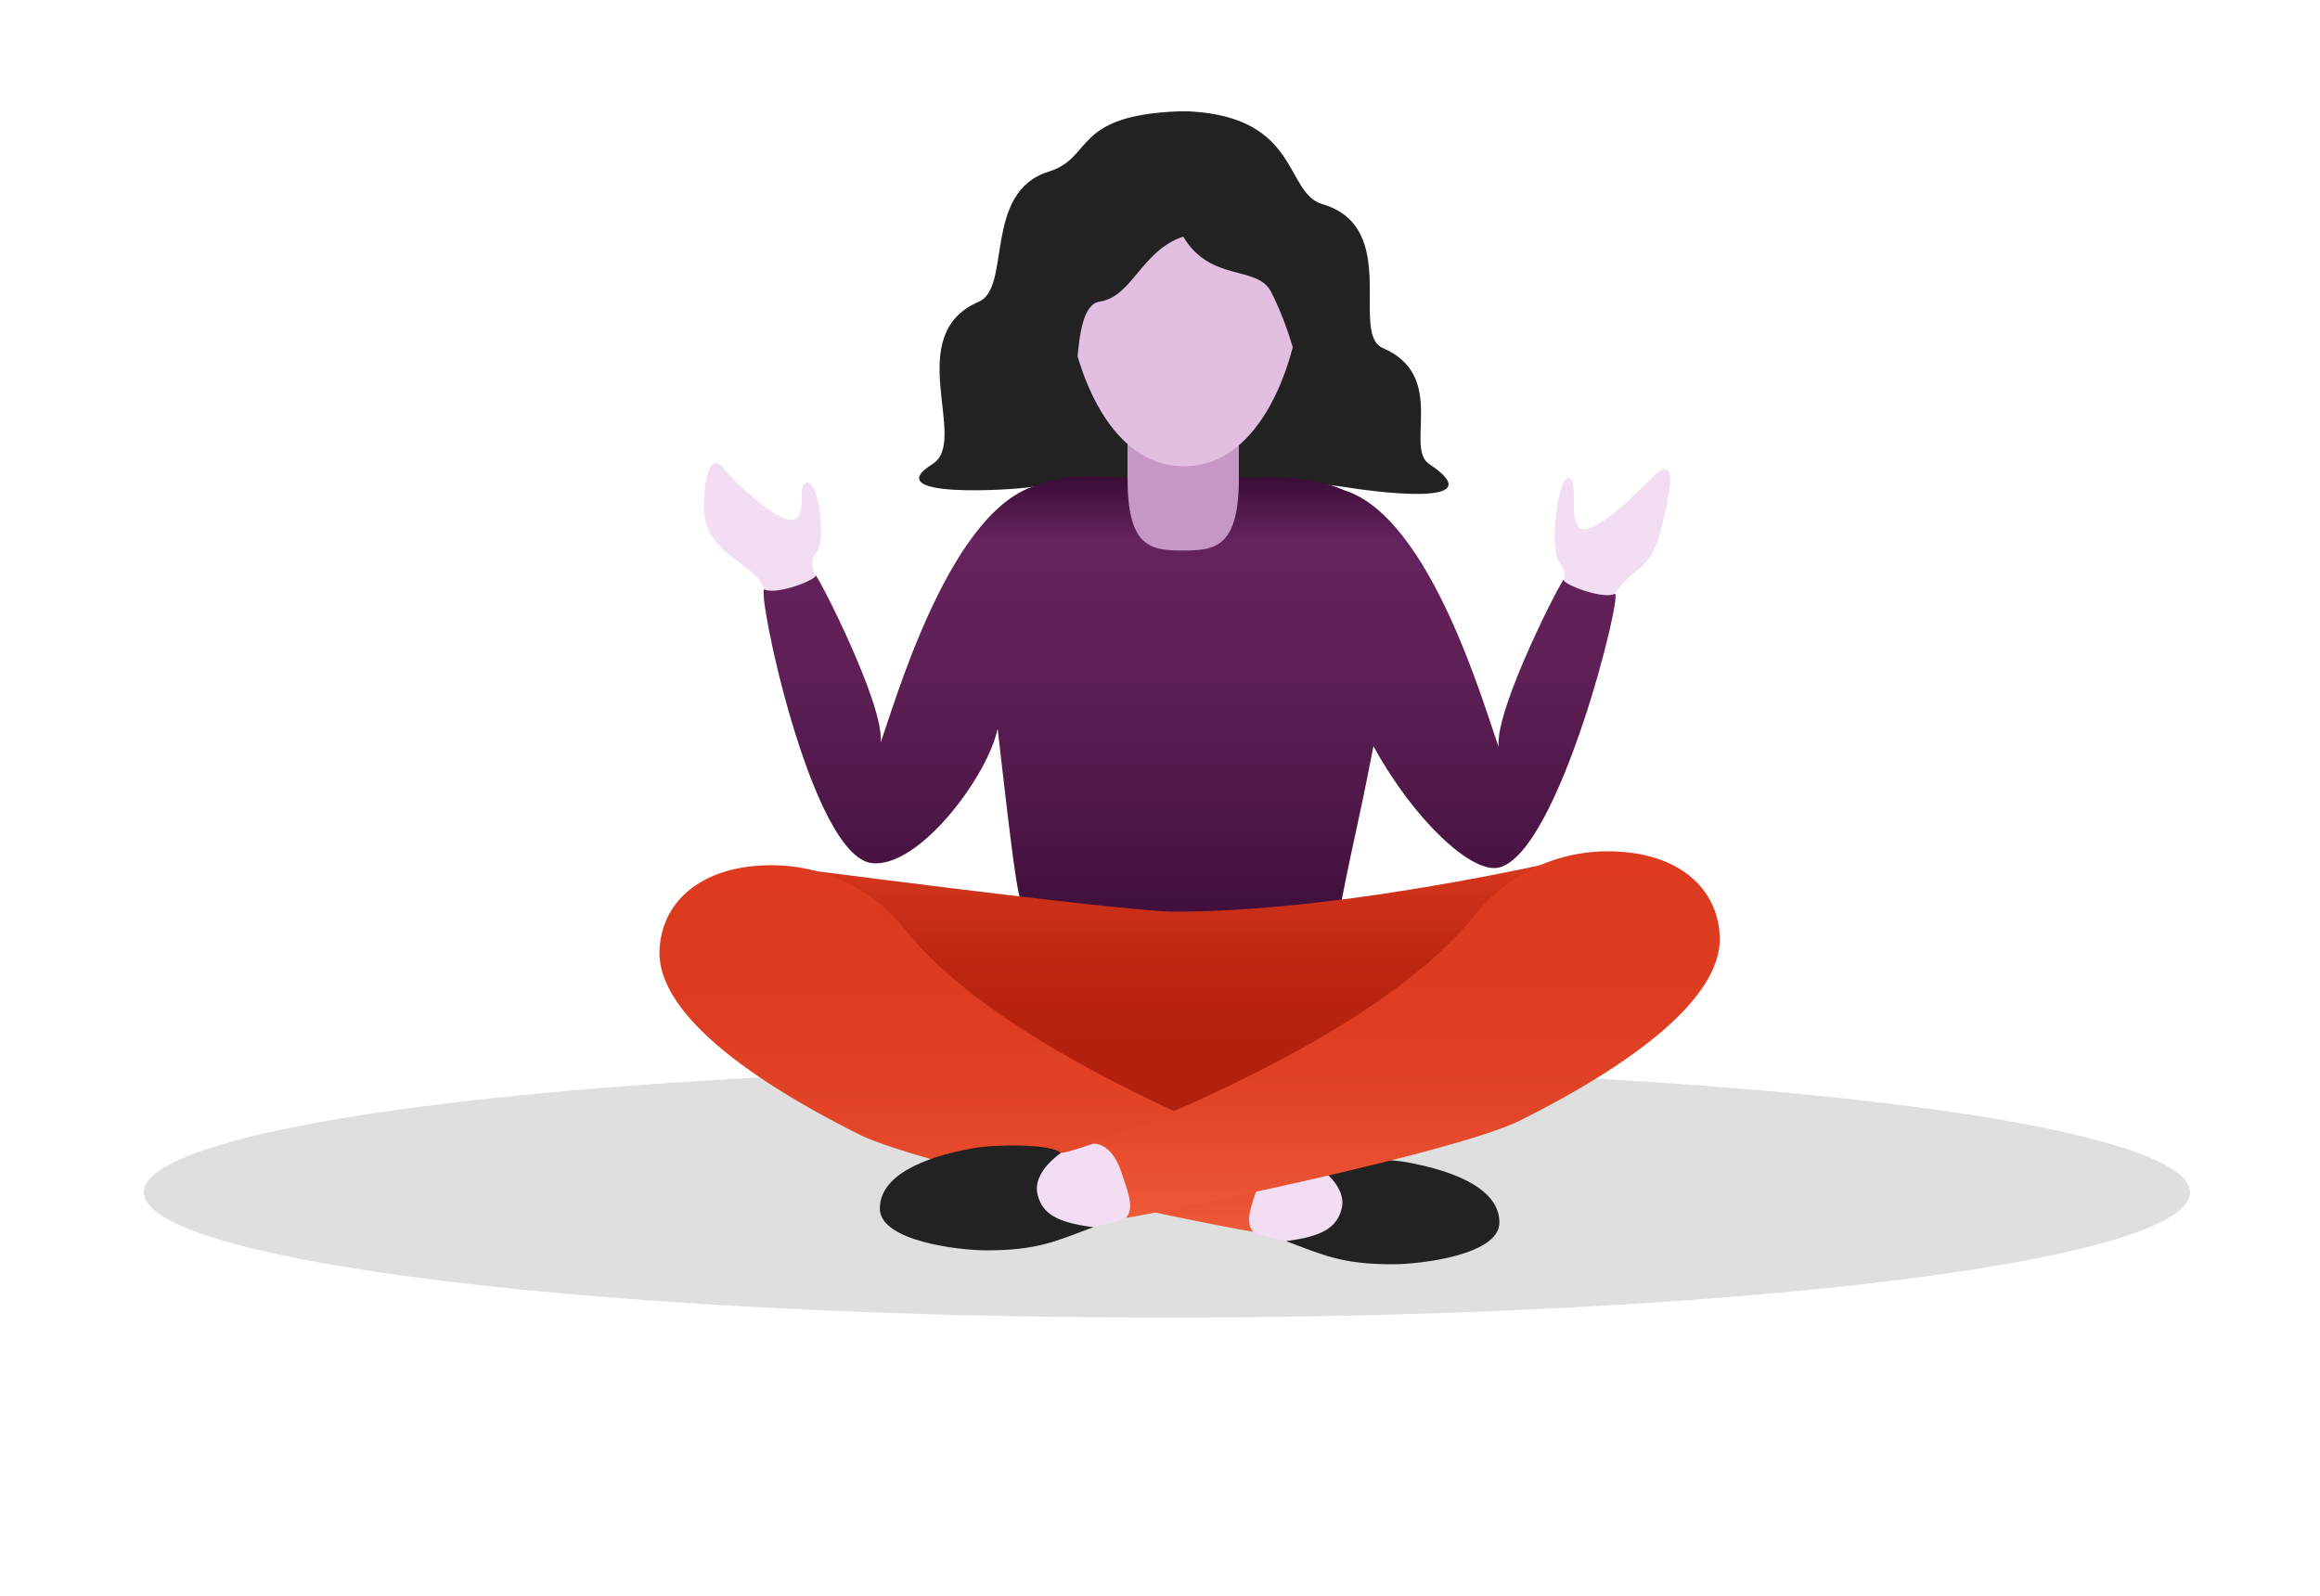 <svg xmlns="http://www.w3.org/2000/svg" xmlns:xlink="http://www.w3.org/1999/xlink" viewBox="0 0 500 344"><defs><style>.cls-1{fill:#f2ddf2;}.cls-2{fill:#222;}.cls-3{fill:#e0dfe0;}.cls-4{fill:#c697c4;}.cls-5{fill:url(#Unbenannter_Verlauf_76);}.cls-6{fill:url(#Unbenannter_Verlauf_113);}.cls-7{fill:url(#Unbenannter_Verlauf_106);}.cls-8{fill:url(#Unbenannter_Verlauf_99);}.cls-9{fill:#e2bfe0;}</style><linearGradient id="Unbenannter_Verlauf_76" x1="256.38" y1="102.68" x2="256.38" y2="206.27" gradientUnits="userSpaceOnUse"><stop offset="0" stop-color="#3a0c36"/><stop offset="0.13" stop-color="#64235b"/><stop offset="0.38" stop-color="#5f2056"/><stop offset="0.7" stop-color="#4f1748"/><stop offset="1" stop-color="#3a0c36"/></linearGradient><linearGradient id="Unbenannter_Verlauf_113" x1="256.53" y1="248.5" x2="256.53" y2="183.5" gradientUnits="userSpaceOnUse"><stop offset="0" stop-color="#b21f0b"/><stop offset="0.37" stop-color="#b5210c"/><stop offset="0.63" stop-color="#be2610"/><stop offset="0.85" stop-color="#cd3018"/><stop offset="1" stop-color="#dd3a1f"/></linearGradient><linearGradient id="Unbenannter_Verlauf_106" x1="209.63" y1="265.5" x2="209.63" y2="186.5" gradientUnits="userSpaceOnUse"><stop offset="0" stop-color="#ef5a39"/><stop offset="0.07" stop-color="#eb5333"/><stop offset="0.29" stop-color="#e34528"/><stop offset="0.56" stop-color="#de3d21"/><stop offset="1" stop-color="#dd3a1f"/></linearGradient><linearGradient id="Unbenannter_Verlauf_99" x1="303.13" y1="262.5" x2="303.13" y2="183.5" xlink:href="#Unbenannter_Verlauf_106"/></defs><g id="_404" data-name="404"><path class="cls-1" d="M347,130c.17-.19.89-1.84,1-2,4-6,8-5,10-14,.78-3.52,5-18-2-11-2.52,2.52-11.64,11.84-15,11s-.48-11-3-11-4,16-2,18c.81.81,1.58,3.4,1,4s-.81,1.84-1,2Z"/><path class="cls-1" d="M166,132a7.84,7.84,0,0,1-1-3c0-7.21-11-8-13-17-.78-3.52,0-16,4-11,2.24,2.77,11.65,11.84,15,11s.44-8,3-8,4,13,2,15c-.8.81-2,3,1,7Z"/><path class="cls-2" d="M308,100c-5.33-3.55,4-19-10-25-7.18-3.08,4-26-13-31-8.23-2.42-4.74-18.75-28.7-20l0,0H254l0,0c-23,.89-18.26,10-28,13-14.17,4.37-8,25-15,28-16.87,7.23-2,30-10,35-12.23,7.64,17.78,5.55,21,5,9.56-1.46,17.94-.92,33-1,15.06.08,25.44-.46,35,1C293.22,105.55,323,110,308,100Z"/><ellipse class="cls-3" cx="251.5" cy="257" rx="220.5" ry="27"/><rect class="cls-4" x="243" y="95" width="24" height="33"/><path class="cls-5" d="M348,128c-2.53,1.26-11-2-11-3s-15,28-14,36c-2.82-7.51-14.46-49.42-33.26-55.32C281.59,102.09,271.49,103,267,103c0,15-5.07,15.66-12.07,15.66S243,118,243,103c-4.71,0-12.94-1.48-20.75,2-18.34,6.8-29.69,47.64-32.47,55.05,1-8-14-37-14-36s-8.47,4.26-11,3c-2-1,9.94,57.7,23.22,59,10.22,1,25-19,27-29,2,17,3.87,34.52,5,37,5,11,37.78,11.16,37.78,11.16S286.13,209.82,288,200c4-21,4.13-19.18,8-39.16,8.69,15.84,21.13,27.5,27,26.16C336,184,350,127,348,128Z"/><path class="cls-6" d="M166.15,186.5s76,10,87,10c40,0,92-13,92-13s11,25-22,39-57,26-67,26-48-13-67-22S166.15,186.5,166.15,186.5Z"/><path class="cls-1" d="M277.15,267.5c-3.07-.77-5-1-7-2-6-3,1-18,7-16,3,1,6,2,7,2C299.28,251.5,293.15,271.5,277.15,267.5Z"/><path class="cls-7" d="M277.15,249.5c-11-4-62-24-82-49a36.64,36.64,0,0,0-29-14c-14,0-23.32,7-24,18-1,16,27,32,43,40,13.88,6.94,78,20,85,21-2-2-.42-5.76,1-10C272.15,252.5,274.15,249.5,277.15,249.5Z"/><path class="cls-2" d="M289.15,260.5c-1,4-4,6-12,7,8,3,12,5,23,5,6,0,23-2,23-9s-9-11-20-13c-4.92-.89-17-1-19,1C288.15,254.5,289.87,257.59,289.15,260.5Z"/><path class="cls-1" d="M235.62,264.5c3.07-.77,5-1,7-2,6-3-1-18-7-16-3,1-6,2-7,2C213.49,248.5,219.62,268.5,235.62,264.5Z"/><path class="cls-8" d="M235.62,246.5c11-4,62-24,82-49a36.63,36.63,0,0,1,29-14c14,0,23.31,7,24,18,1,16-27,32-43,40-13.89,6.94-78,20-85,21,2-2,.41-5.76-1-10C240.62,249.5,238.62,246.5,235.62,246.5Z"/><path class="cls-2" d="M223.62,257.5c1,4,4,6,12,7-8,3-12,5-23,5-6,0-23-2-23-9s9-11,20-13c4.92-.89,17-1,19,1C224.62,251.5,222.89,254.59,223.62,257.5Z"/><path class="cls-9" d="M255.15,37.5c-13.81,0-25,12.31-25,27.5,0,7.75,6.36,35.5,25,35.5s25-27.75,25-35.5C280.15,49.81,269,37.5,255.15,37.5Z"/><path class="cls-2" d="M283,86c-1.62,12.09-.32-5.63-9-23-3-6-13-2-19-12-9,3-11,13-18,14-7.21,1-3,27-8,16,0,0-12.85-56.5,27.15-56.5C290.15,24.5,283,86,283,86Z"/></g></svg>